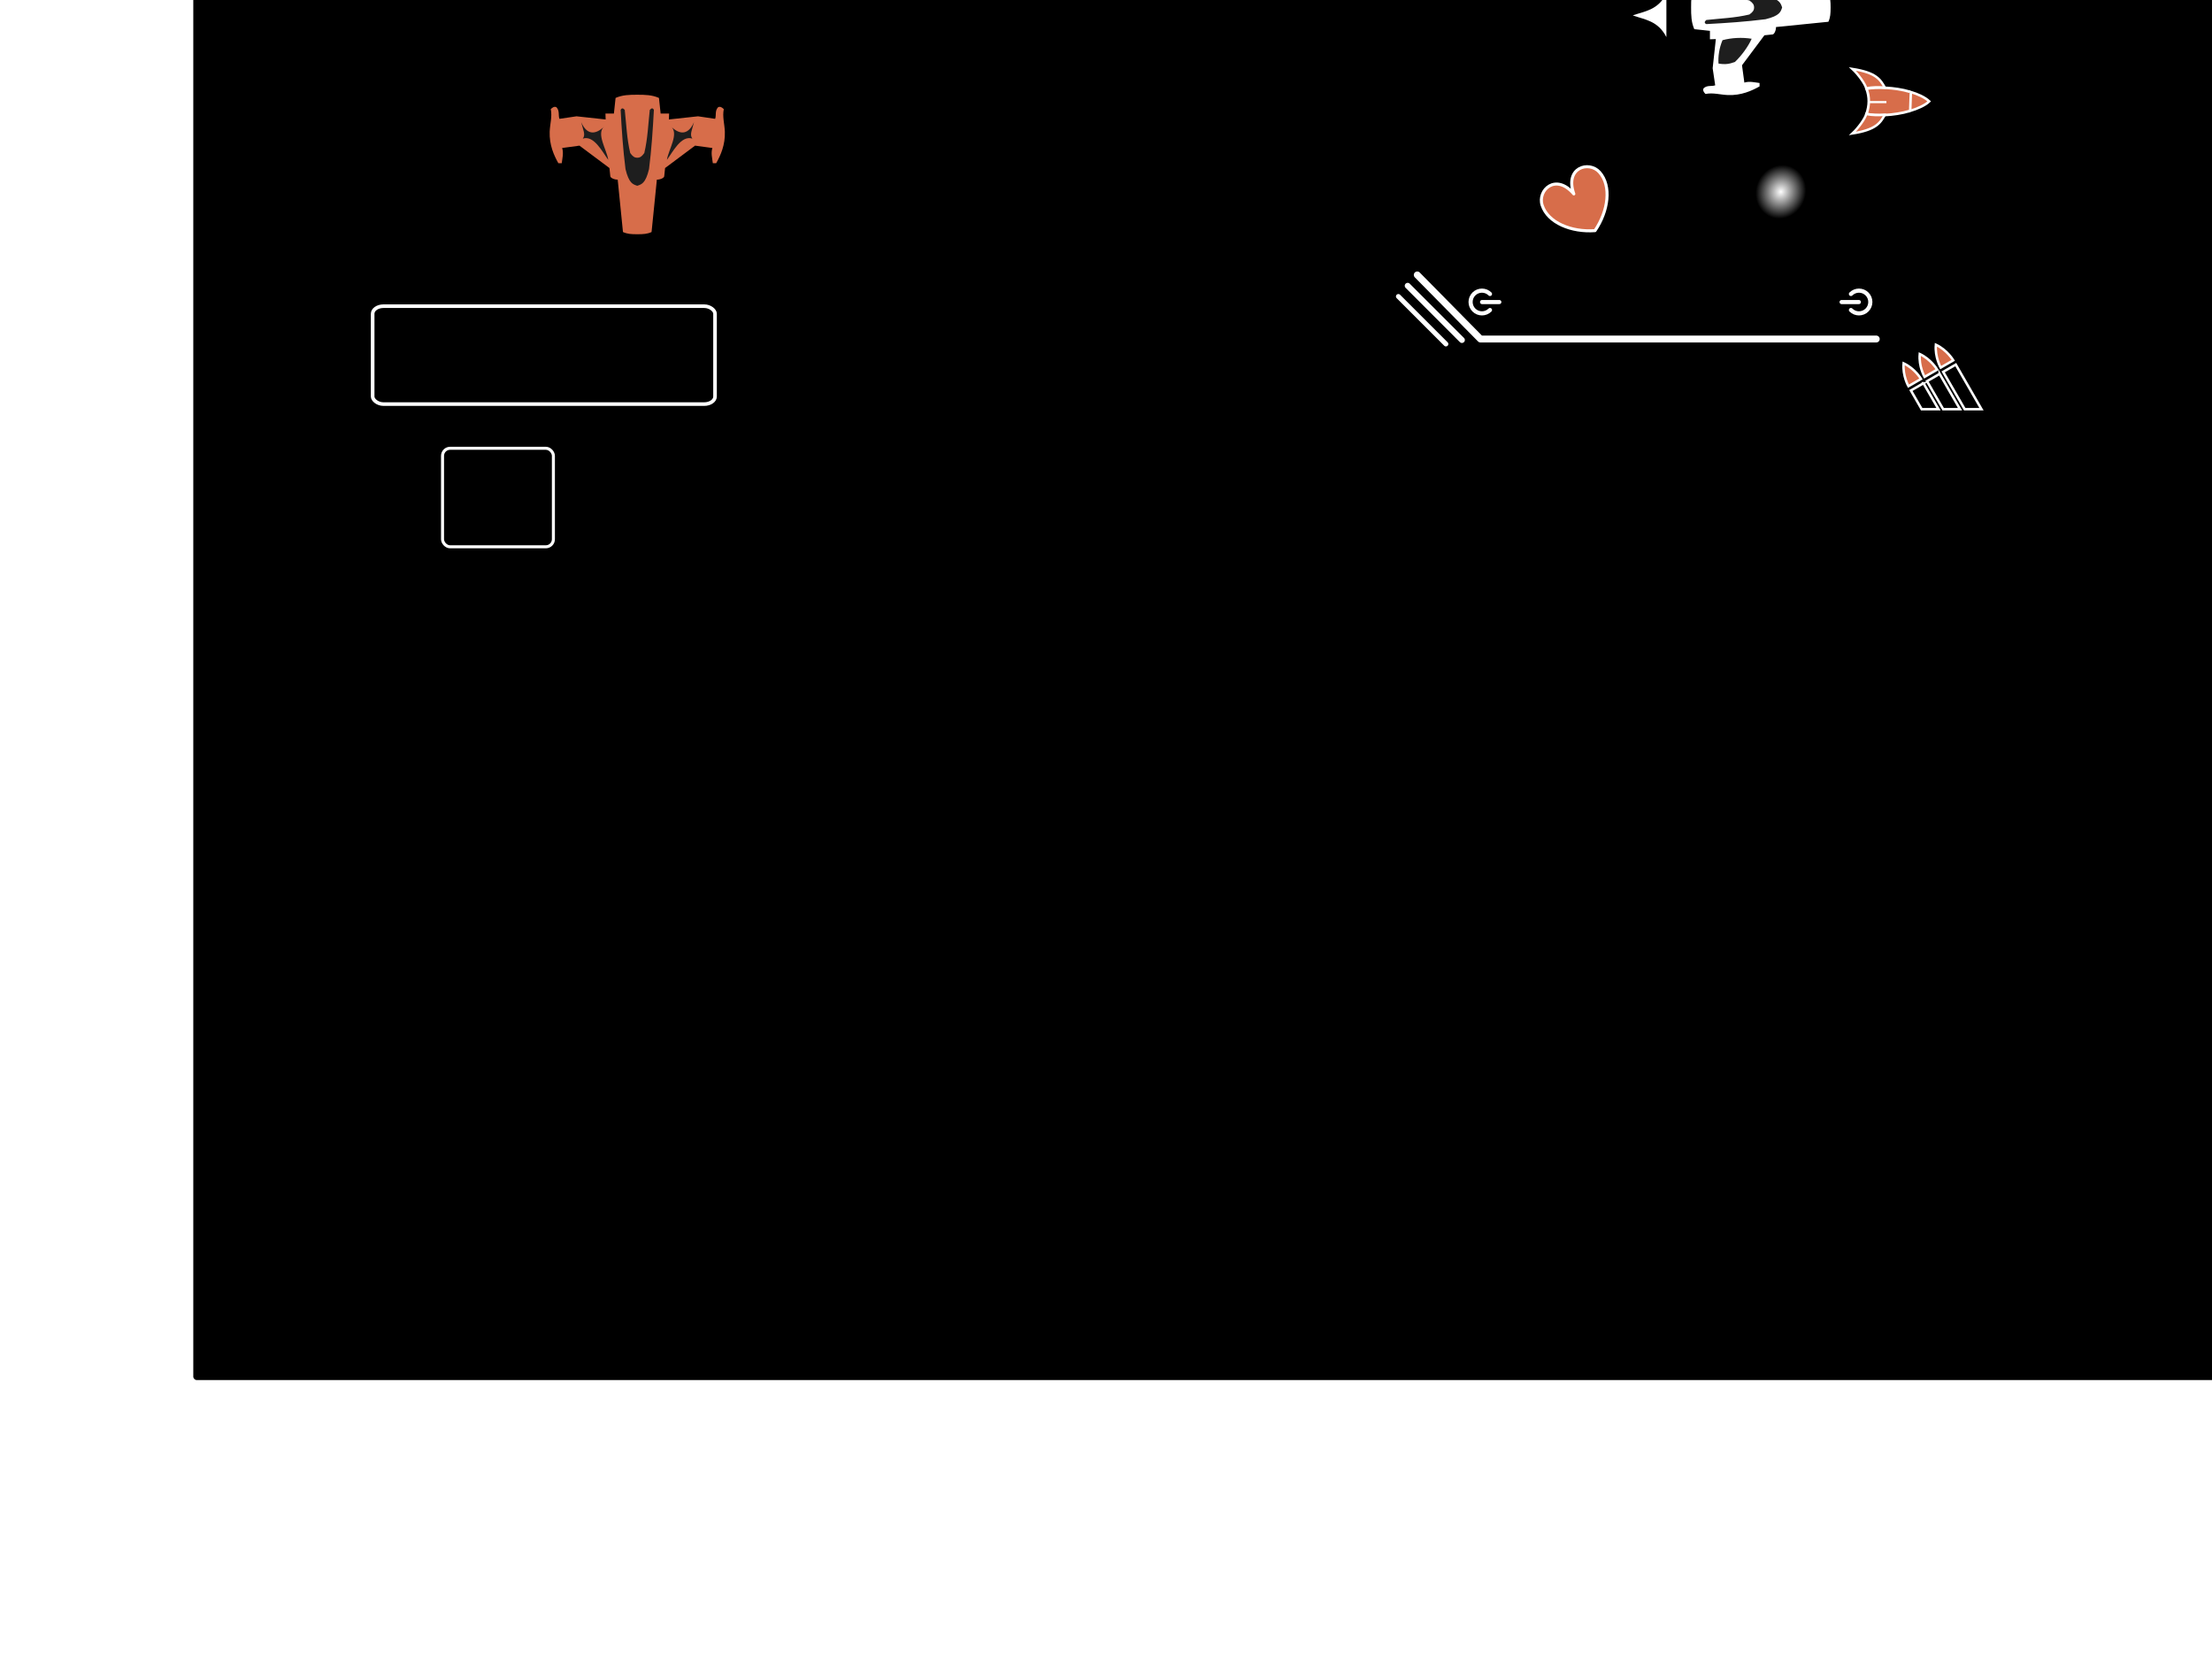 <?xml version="1.0" encoding="UTF-8" standalone="no"?>
<!-- Created with Inkscape (http://www.inkscape.org/) -->

<svg
   xmlns:osb="http://www.openswatchbook.org/uri/2009/osb"
   xmlns:dc="http://purl.org/dc/elements/1.1/"
   xmlns:cc="http://creativecommons.org/ns#"
   xmlns:rdf="http://www.w3.org/1999/02/22-rdf-syntax-ns#"
   xmlns:svg="http://www.w3.org/2000/svg"
   xmlns="http://www.w3.org/2000/svg"
   xmlns:xlink="http://www.w3.org/1999/xlink"
   xmlns:sodipodi="http://sodipodi.sourceforge.net/DTD/sodipodi-0.dtd"
   xmlns:inkscape="http://www.inkscape.org/namespaces/inkscape"
   width="1024px"
   height="768px"
   id="svg2985"
   version="1.1"
   inkscape:version="0.48.4 r9939"
   sodipodi:docname="main.svg">
  <defs
     id="defs2987">
    <linearGradient
       id="linearGradient5661"
       osb:paint="solid">
      <stop
         style="stop-color:#ffffff;stop-opacity:1;"
         offset="0"
         id="stop5663" />
    </linearGradient>
    <linearGradient
       id="linearGradient3910">
      <stop
         style="stop-color:#ffffff;stop-opacity:0;"
         offset="0"
         id="stop3912" />
      <stop
         id="stop3918"
         offset="0.463"
         style="stop-color:#ffffff;stop-opacity:1;" />
      <stop
         style="stop-color:#ffffff;stop-opacity:0;"
         offset="1"
         id="stop3914" />
    </linearGradient>
    <linearGradient
       id="linearGradient3852">
      <stop
         id="stop3854"
         offset="0"
         style="stop-color:#ffffff;stop-opacity:1;" />
      <stop
         id="stop3856"
         offset="1"
         style="stop-color:#808080;stop-opacity:1;" />
    </linearGradient>
    <linearGradient
       id="linearGradient3781">
      <stop
         style="stop-color:#ffffff;stop-opacity:1;"
         offset="0"
         id="stop3783" />
      <stop
         style="stop-color:#ffffff;stop-opacity:0;"
         offset="1"
         id="stop3785" />
    </linearGradient>
    <filter
       id="filter3765"
       inkscape:label="Torn edges"
       inkscape:menu="Distort"
       inkscape:menu-tooltip="Displace the outside of shapes and pictures without altering their content"
       height="1.4"
       y="-0.2"
       width="1.4"
       x="-0.2"
       color-interpolation-filters="sRGB">
      <feTurbulence
         id="feTurbulence3767"
         baseFrequency="0.05"
         numOctaves="5"
         type="fractalNoise"
         result="result91" />
      <feDisplacementMap
         id="feDisplacementMap3769"
         in2="result91"
         scale="25"
         result="result5"
         xChannelSelector="R"
         in="SourceGraphic" />
      <feComposite
         id="feComposite3771"
         in2="result5"
         in="SourceGraphic"
         operator="atop" />
    </filter>
    <radialGradient
       inkscape:collect="always"
       xlink:href="#linearGradient3781"
       id="radialGradient3787"
       cx="64.5"
       cy="196.5"
       fx="64.5"
       fy="196.5"
       r="41.3"
       gradientUnits="userSpaceOnUse"
       gradientTransform="matrix(0.242,-0.556,0.509,0.222,-51.13,188.86)" />
    <linearGradient
       id="linearGradient4279">
      <stop
         style="stop-color:#4a97d7;stop-opacity:1;"
         offset="0"
         id="stop4281" />
      <stop
         style="stop-color:#1e1e1e;stop-opacity:1;"
         offset="1"
         id="stop4283" />
    </linearGradient>
    <linearGradient
       id="linearGradient3814">
      <stop
         style="stop-color:#f4880b;stop-opacity:1;"
         offset="0"
         id="stop3816" />
      <stop
         style="stop-color:#ffb263;stop-opacity:1;"
         offset="1"
         id="stop3818" />
    </linearGradient>
    <linearGradient
       inkscape:collect="always"
       xlink:href="#linearGradient3797"
       id="linearGradient3873"
       gradientUnits="userSpaceOnUse"
       x1="472.181"
       y1="291.86"
       x2="472.181"
       y2="277.76"
       gradientTransform="matrix(0.919,0,0,1.001,28.501,-0.308)" />
    <linearGradient
       id="linearGradient3797">
      <stop
         id="stop3799"
         offset="0"
         style="stop-color:#f40b0b;stop-opacity:1;" />
      <stop
         id="stop3801"
         offset="1"
         style="stop-color:#ff6363;stop-opacity:1;" />
    </linearGradient>
    <linearGradient
       id="linearGradient4279-2">
      <stop
         style="stop-color:#c9c9c9;stop-opacity:1;"
         offset="0"
         id="stop4281-3" />
      <stop
         style="stop-color:#f2f2f2;stop-opacity:1;"
         offset="1"
         id="stop4283-1" />
    </linearGradient>
    <linearGradient
       id="linearGradient3814-8">
      <stop
         style="stop-color:#f4880b;stop-opacity:1;"
         offset="0"
         id="stop3816-8" />
      <stop
         style="stop-color:#ffb263;stop-opacity:1;"
         offset="1"
         id="stop3818-2" />
    </linearGradient>
    <linearGradient
       inkscape:collect="always"
       xlink:href="#linearGradient3797-7"
       id="linearGradient3873-7"
       gradientUnits="userSpaceOnUse"
       x1="472.181"
       y1="291.86"
       x2="472.181"
       y2="277.76"
       gradientTransform="matrix(0.919,0,0,1.001,28.501,-0.308)" />
    <linearGradient
       id="linearGradient3797-7">
      <stop
         id="stop3799-1"
         offset="0"
         style="stop-color:#f40b0b;stop-opacity:1;" />
      <stop
         id="stop3801-2"
         offset="1"
         style="stop-color:#ff6363;stop-opacity:1;" />
    </linearGradient>
  </defs>
  <sodipodi:namedview
     id="base"
     pagecolor="#ffffff"
     bordercolor="#666666"
     borderopacity="1.0"
     inkscape:pageopacity="0.0"
     inkscape:pageshadow="2"
     inkscape:zoom="1"
     inkscape:cx="856.64548"
     inkscape:cy="736.63465"
     inkscape:current-layer="layer1"
     inkscape:document-units="px"
     showgrid="false"
     inkscape:window-width="1920"
     inkscape:window-height="1018"
     inkscape:window-x="-8"
     inkscape:window-y="-8"
     inkscape:window-maximized="1"
     showguides="true"
     inkscape:guide-bbox="true" />
  <g
     id="layer1"
     inkscape:label="Layer 1"
     inkscape:groupmode="layer">
    <rect
       style="fill:#000000;fill-opacity:1;stroke:#ffffff;stroke-width:2;stroke-linecap:round;stroke-linejoin:round;stroke-miterlimit:4;stroke-opacity:1;stroke-dasharray:none"
       id="rect2993"
       width="1081"
       height="778"
       x="88.477"
       y="-138.143"
       rx="2.5"
       ry="2.5" />
    <path
       sodipodi:type="arc"
       style="fill:url(#radialGradient3787);fill-opacity:1;stroke:none;filter:url(#filter3765)"
       id="particle"
       sodipodi:cx="64.5"
       sodipodi:cy="196.5"
       sodipodi:rx="29.5"
       sodipodi:ry="29.5"
       d="m 94,196.5 a 29.5,29.5 0 1 1 -59,0 29.5,29.5 0 1 1 59,0 z"
       transform="matrix(0.503,0,0,0.503,791.96,-10.107)"
       inkscape:label="#path3763" />
    <g
       id="player"
       transform="matrix(0,-0.759,0.759,0,738.996,161.068)"
       inkscape:label="#g3876">
      <rect
         ry="2.5"
         y="64.75"
         x="196.5"
         height="49.75"
         width="21.25"
         id="rect3836"
         style="fill:#1e1e1e;fill-opacity:1;stroke:none" />
      <path
         sodipodi:nodetypes="ccccccccscccccccccccccccccsccccccccccsccccccccccs"
         inkscape:connector-curvature="0"
         id="path3811"
         d="m 194.422,59.739 -1.025,9.541 -5.146,0 0.114,3.598 -17.76,-1.935 -10.429,1.548 c -0.81,-2.256 0.269,-4.856 -1.822,-7.081 -1.307,-0.647 -2.394,0.127 -3.461,1.161 0.957,4.594 -0.491,9.024 -0.66,13.776 -0.286,8.026 2.562,14.359 5.283,19.195 l 2.072,0 c 0.384,-3.091 1.229,-6.176 0.25,-9.267 l 10.565,-1.435 18.284,13.662 0.524,5.032 c 0.097,0.945 2.295,2.049 4.508,2.049 l 3.211,31.946 c 2.622,1.204 5.022,1.351 8.721,1.351 3.699,0 6.099,-0.146 8.721,-1.351 l 3.233,-31.946 c 2.213,0 4.389,-1.104 4.486,-2.049 l 0.524,-5.032 18.284,-13.662 10.565,1.435 c -0.979,3.091 -0.111,6.176 0.273,9.267 l 2.049,0 c 2.721,-4.836 5.569,-11.169 5.283,-19.195 -0.169,-4.752 -1.595,-9.182 -0.638,-13.776 -1.067,-1.034 -2.177,-1.808 -3.484,-1.161 -2.091,2.225 -0.989,4.825 -1.799,7.081 l -10.429,-1.548 -17.783,1.935 0.137,-3.598 -5.169,0 -1.025,-9.541 c -4.263,-1.878 -8.534,-1.943 -13.229,-1.943 -4.696,0 -8.966,0.065 -13.229,1.943 z m 4.235,6.376 c 0.422,0.028 0.869,0.368 1.366,0.956 0.973,8.779 1.245,17.515 3.347,26.276 1.458,2.04 2.513,2.855 4.284,2.857 1.771,0.002 2.815,-0.81 4.277,-2.857 2.102,-8.761 2.374,-17.497 3.347,-26.276 0.994,-1.176 1.854,-1.396 2.505,0 -0.642,12.229 -1.466,24.349 -2.96,36.067 -2.119,8.847 -4.655,9.329 -7.173,10.178 -2.518,-0.85 -5.054,-1.331 -7.173,-10.178 -1.494,-11.718 -2.318,-23.838 -2.96,-36.067 0.326,-0.698 0.716,-0.984 1.138,-0.956 z"
         style="fill:#ffffff;fill-opacity:1;stroke:none" />
      <path
         sodipodi:nodetypes="ccccc"
         inkscape:connector-curvature="0"
         id="path3862"
         d="m 226.667,94.733 c 4.784,-2.115 10.278,-6.155 14.133,-10.182 1.27,-3.317 1.706,-5.931 1,-10.039 -4.35,-0.312 -9.42,0.406 -14.258,2.438 -1.491,5.565 -1.813,11.892 -0.875,17.783 z"
         style="fill:#1e1e1e;fill-opacity:1;stroke:none" />
      <path
         style="fill:#1e1e1e;fill-opacity:1;stroke:none"
         d="m 188.576,94.733 c -4.784,-2.115 -10.278,-6.155 -14.133,-10.182 -1.27,-3.317 -1.706,-5.931 -1,-10.039 4.35,-0.312 9.42,0.406 14.258,2.438 1.491,5.565 1.813,11.892 0.875,17.783 z"
         id="path3864"
         inkscape:connector-curvature="0"
         sodipodi:nodetypes="ccccc" />
    </g>
    <g
       transform="matrix(0.759,0,0,0.759,137.402,-0.008)"
       id="enemy"
       inkscape:label="#g3882">
      <rect
         style="fill:#1e1e1e;fill-opacity:1;stroke:none"
         id="rect3884"
         width="21.25"
         height="49.75"
         x="196.5"
         y="64.75"
         ry="2.5" />
      <path
         style="fill:#d76d4a;fill-opacity:1;stroke:none"
         d="m 194.422,59.739 -1.025,9.541 -5.146,0 0.114,3.598 -17.76,-1.935 -10.429,1.548 c -0.81,-2.256 0.269,-4.856 -1.822,-7.081 -1.307,-0.647 -2.394,0.127 -3.461,1.161 0.957,4.594 -0.491,9.024 -0.66,13.776 -0.286,8.026 2.562,14.359 5.283,19.195 l 2.072,0 c 0.384,-3.091 1.229,-6.176 0.25,-9.267 l 10.565,-1.435 18.284,13.662 0.524,5.032 c 0.097,0.945 2.295,2.049 4.508,2.049 l 3.211,31.946 c 2.622,1.204 5.022,1.351 8.721,1.351 3.699,0 6.099,-0.146 8.721,-1.351 l 3.233,-31.946 c 2.213,0 4.389,-1.104 4.486,-2.049 l 0.524,-5.032 18.284,-13.662 10.565,1.435 c -0.979,3.091 -0.111,6.176 0.273,9.267 l 2.049,0 c 2.721,-4.836 5.569,-11.169 5.283,-19.195 -0.169,-4.752 -1.595,-9.182 -0.638,-13.776 -1.067,-1.034 -2.177,-1.808 -3.484,-1.161 -2.091,2.225 -0.989,4.825 -1.799,7.081 l -10.429,-1.548 -17.783,1.935 0.137,-3.598 -5.169,0 -1.025,-9.541 c -4.263,-1.878 -8.534,-1.943 -13.229,-1.943 -4.696,0 -8.966,0.065 -13.229,1.943 z m 4.235,6.376 c 0.422,0.028 0.869,0.368 1.366,0.956 0.973,8.779 1.245,17.515 3.347,26.276 1.458,2.04 2.513,2.855 4.284,2.857 1.771,0.002 2.815,-0.81 4.277,-2.857 2.102,-8.761 2.374,-17.497 3.347,-26.276 0.994,-1.176 1.854,-1.396 2.505,0 -0.642,12.229 -1.466,24.349 -2.96,36.067 -2.119,8.847 -4.655,9.329 -7.173,10.178 -2.518,-0.85 -5.054,-1.331 -7.173,-10.178 -1.494,-11.718 -2.318,-23.838 -2.96,-36.067 0.326,-0.698 0.716,-0.984 1.138,-0.956 z"
         id="path3886"
         inkscape:connector-curvature="0"
         sodipodi:nodetypes="ccccccccscccccccccccccccccsccccccccccsccccccccccs" />
      <path
         sodipodi:nodetypes="ccccc"
         inkscape:connector-curvature="0"
         id="path3890"
         d="m 189.973,97.528 c -3.536,-4.735 -8.69,-15.22 -15.531,-12.977 1.855,-2.366 0.149,-5.366 -1,-10.039 3.1,7.086 8.036,8.59 14.258,2.438 -5.465,4.271 1.374,14.345 2.272,20.578 z"
         style="fill:#1e1e1e;fill-opacity:1;stroke:none" />
      <path
         style="fill:#1e1e1e;fill-opacity:1;stroke:none"
         d="m 225.732,97.528 c 3.536,-4.735 8.69,-15.22 15.531,-12.977 -1.855,-2.366 -0.149,-5.366 1,-10.039 -3.1,7.086 -8.036,8.59 -14.258,2.438 5.465,4.271 -1.374,14.345 -2.272,20.578 z"
         id="path3892"
         inkscape:connector-curvature="0"
         sodipodi:nodetypes="ccccc" />
    </g>
    <path
       sodipodi:nodetypes="cccc"
       inkscape:connector-curvature="0"
       id="flame"
       d="m 771.424,-2.926 c -3.979,7.659 -9.96,8.084 -15.573,10.049 5.616,2.037 11.622,2.404 15.573,10.049 z"
       style="fill:#ffffff;fill-opacity:1;stroke:none"
       inkscape:label="#path5673" />
    <g
       id="btn"
       style="stroke:#ffffff;stroke-opacity:1"
       transform="translate(29.548,6.695)"
       inkscape:label="#g5419">
      <path
         sodipodi:nodetypes="ccc"
         inkscape:connector-curvature="0"
         id="path3970"
         d="m 626.542,120.573 29.265,29.675 183.221,0"
         style="fill:none;stroke:#ffffff;stroke-width:3.193;stroke-linecap:round;stroke-linejoin:round;stroke-miterlimit:4;stroke-opacity:1;stroke-dasharray:none" />
      <path
         sodipodi:nodetypes="cc"
         inkscape:connector-curvature="0"
         id="path4013"
         d="m 622.103,125.596 25.116,25.116"
         style="fill:none;stroke:#ffffff;stroke-width:2.714;stroke-linecap:round;stroke-linejoin:round;stroke-miterlimit:4;stroke-opacity:1;stroke-dasharray:none" />
      <path
         sodipodi:nodetypes="cc"
         inkscape:connector-curvature="0"
         id="path4017"
         d="m 617.793,130.538 22.023,22.023"
         style="fill:none;stroke:#ffffff;stroke-width:2.235;stroke-linecap:round;stroke-linejoin:miter;stroke-miterlimit:4;stroke-opacity:1;stroke-dasharray:none" />
      <path
         sodipodi:open="true"
         sodipodi:end="5.4977871"
         sodipodi:start="0.78539816"
         transform="matrix(0.992,0,0,0.992,19.223,-3.755)"
         d="m 646.156,141.718 c -2.071,2.071 -5.429,2.071 -7.5,1e-5 -2.071,-2.071 -2.071,-5.429 0,-7.5 2.071,-2.071 5.429,-2.071 7.5,-1e-5"
         sodipodi:ry="5.3033009"
         sodipodi:rx="5.3033009"
         sodipodi:cy="137.96786"
         sodipodi:cx="642.40649"
         id="path5395"
         style="fill:none;stroke:#ffffff;stroke-width:1.931;stroke-linecap:round;stroke-linejoin:round;stroke-miterlimit:4;stroke-opacity:1;stroke-dasharray:none"
         sodipodi:type="arc" />
      <path
         inkscape:connector-curvature="0"
         id="path5399"
         d="m 656.543,133.134 7.984,0"
         style="fill:none;stroke:#ffffff;stroke-width:1.916;stroke-linecap:round;stroke-linejoin:miter;stroke-miterlimit:4;stroke-opacity:1;stroke-dasharray:none" />
      <path
         sodipodi:type="arc"
         style="fill:none;stroke:#ffffff;stroke-width:1.931;stroke-linecap:round;stroke-linejoin:round;stroke-miterlimit:4;stroke-opacity:1;stroke-dasharray:none"
         id="path5401"
         sodipodi:cx="642.40649"
         sodipodi:cy="137.96786"
         sodipodi:rx="5.3033009"
         sodipodi:ry="5.3033009"
         d="m 646.156,141.718 c -2.071,2.071 -5.429,2.071 -7.5,1e-5 -2.071,-2.071 -2.071,-5.429 0,-7.5 2.071,-2.071 5.429,-2.071 7.5,-1e-5"
         transform="matrix(-0.992,0,0,0.992,1468.29,-3.755)"
         sodipodi:start="0.78539816"
         sodipodi:end="5.4977871"
         sodipodi:open="true" />
      <path
         style="fill:none;stroke:#ffffff;stroke-width:1.916;stroke-linecap:round;stroke-linejoin:miter;stroke-miterlimit:4;stroke-opacity:1;stroke-dasharray:none"
         d="m 830.97,133.134 -7.984,0"
         id="path5403"
         inkscape:connector-curvature="0" />
    </g>
    <path
       id="health"
       style="fill:#d76d4a;fill-opacity:1;stroke:#ffffff;stroke-width:1.403;stroke-linecap:round;stroke-linejoin:round;stroke-miterlimit:4;stroke-opacity:1;stroke-dasharray:none"
       d="m 740.449,79.704 c -4.869,-5.445 -16.227,-2.129 -11.883,10.063 -8.387,-9.858 -16.938,-1.68 -14.657,5.26 2.672,8.129 13.564,12.556 24.47,11.737 6.162,-9.035 7.775,-20.681 2.07,-27.06 z"
       inkscape:connector-curvature="0"
       sodipodi:nodetypes="scscs"
       inkscape:label="#path3819" />
    <g
       id="bullets"
       transform="matrix(0.668,0,0,0.668,523.373,17.565)"
       inkscape:label="#g3854">
      <path
         sodipodi:nodetypes="cccc"
         inkscape:connector-curvature="0"
         id="rect3822"
         d="m 535.739,225.512 c 7.815,3.618 12.05,10.802 12.05,10.802 l -8.72,5.035 c 0,0 -4.12,-7.25 -3.33,-15.837 z"
         style="fill:#d76d4a;fill-opacity:1;stroke:#ffffff;stroke-width:1.701;stroke-miterlimit:4;stroke-opacity:1;stroke-dasharray:none" />
      <path
         style="fill:#d76d4a;fill-opacity:1;stroke:#ffffff;stroke-width:1.701;stroke-miterlimit:4;stroke-opacity:1;stroke-dasharray:none"
         d="m 546.915,219.06 c 7.815,3.618 12.05,10.802 12.05,10.802 l -8.72,5.035 c 0,0 -4.12,-7.25 -3.33,-15.837 z"
         id="path3838"
         inkscape:connector-curvature="0"
         sodipodi:nodetypes="cccc" />
      <path
         sodipodi:nodetypes="cccc"
         inkscape:connector-curvature="0"
         id="path3842"
         d="m 558.091,212.608 c 7.815,3.618 12.05,10.802 12.05,10.802 l -8.72,5.035 c 0,0 -4.12,-7.25 -3.33,-15.837 z"
         style="fill:#d76d4a;fill-opacity:1;stroke:#ffffff;stroke-width:1.701;stroke-miterlimit:4;stroke-opacity:1;stroke-dasharray:none" />
      <path
         id="path3844"
         d="m 571.875,226.375 -8.75,5.031 14.938,25.875 11.625,0 L 571.875,226.375 z m -11.188,6.438 -8.75,5.062 11.219,19.406 11.656,0 -14.125,-24.469 z m -11.188,6.469 -8.719,5.031 7.469,12.969 11.656,0 -10.406,-18 z"
         style="fill:none;stroke:#ffffff;stroke-width:1.701;stroke-linecap:square;stroke-linejoin:miter;stroke-miterlimit:4;stroke-opacity:1;stroke-dashoffset:0"
         inkscape:connector-curvature="0" />
    </g>
    <rect
       style="fill:none;stroke:#ffffff;stroke-width:1.403;stroke-linecap:square;stroke-linejoin:miter;stroke-miterlimit:4;stroke-opacity:1;stroke-dasharray:none;stroke-dashoffset:0"
       id="frame_rect"
       width="51.324"
       height="45.603"
       x="204.862"
       y="207.521"
       rx="3.508"
       ry="3.488"
       inkscape:label="#rect3852" />
    <rect
       ry="3.487"
       rx="5.01"
       y="141.741"
       x="172.515"
       height="45.328"
       width="158.494"
       id="frame_long"
       style="fill:none;stroke:#ffffff;stroke-width:1.672;stroke-linecap:square;stroke-linejoin:miter;stroke-miterlimit:4;stroke-opacity:1;stroke-dasharray:none;stroke-dashoffset:0"
       inkscape:label="#rect3860" />
    <g
       id="rocket"
       transform="matrix(0,1.206,-1.206,0,999.108,-844.09)"
       inkscape:label="#g3884">
      <path
         sodipodi:nodetypes="cccc"
         inkscape:connector-curvature="0"
         id="rect3872"
         d="m 742.482,95.304 c 1.883,6.162 1.945,13.666 1.129,16.677 -3.211,-1.13 -6.423,-1.203 -9.634,0 -0.683,-3.341 -0.644,-10.659 1.168,-16.69"
         style="fill:#d76d4a;fill-opacity:1;stroke:#ffffff;stroke-width:1;stroke-linecap:butt;stroke-linejoin:round;stroke-miterlimit:4;stroke-opacity:1;stroke-dasharray:none;stroke-dashoffset:0" />
      <path
         sodipodi:nodetypes="ccccc"
         inkscape:connector-curvature="0"
         id="path3880"
         d="m 735.232,94.954 c 0.781,-2.6 2.019,-5.425 3.585,-7.057 l 0,0 c 1.568,1.615 2.859,4.691 3.658,7.307 z"
         style="fill:#d76d4a;fill-opacity:1;stroke:#ffffff;stroke-width:0.952;stroke-linecap:square;stroke-linejoin:miter;stroke-miterlimit:4;stroke-opacity:1;stroke-dasharray:none;stroke-dashoffset:0" />
      <path
         sodipodi:nodetypes="cccc"
         inkscape:connector-curvature="0"
         id="path3875"
         d="m 733.525,104.941 c -0.165,2.375 -0.201,4.749 0.295,7.124 -1.815,0.506 -5.322,3.027 -7.449,5.306 1.429,-9.11 4.047,-10.67 7.154,-12.43 z"
         style="fill:#d76d4a;fill-opacity:1;stroke:#ffffff;stroke-width:0.918;stroke-opacity:1" />
      <path
         style="fill:#d76d4a;fill-opacity:1;stroke:#ffffff;stroke-width:0.918;stroke-opacity:1"
         d="m 743.978,104.941 c 0.165,2.375 0.201,4.749 -0.295,7.124 1.815,0.506 5.322,3.027 7.449,5.306 -1.429,-9.11 -4.047,-10.67 -7.154,-12.43 z"
         id="path3882"
         inkscape:connector-curvature="0"
         sodipodi:nodetypes="cccc" />
      <path
         style="fill:none;stroke:#ffffff;stroke-width:1px;stroke-linecap:butt;stroke-linejoin:miter;stroke-opacity:1"
         d="m 741.375,109.5 0,-8"
         id="path3891"
         inkscape:connector-curvature="0"
         transform="matrix(0.83,0,0,0.83,123.762,20.089)" />
    </g>
    <path
       style="fill:none;stroke:#ffffff;stroke-width:3;stroke-linecap:square;stroke-linejoin:miter;stroke-miterlimit:4;stroke-opacity:1;stroke-dasharray:none;stroke-dashoffset:0"
       d="m 724.192,-18.393 0,-17.345 c 0,-1.735 0.703,-3.301 1.841,-4.433 1.139,-1.132 2.714,-1.831 4.459,-1.831 l 19.895,0"
       id="selection"
       inkscape:connector-curvature="0"
       sodipodi:nodetypes="csssc"
       inkscape:label="#rect3054" />
  </g>
</svg>
